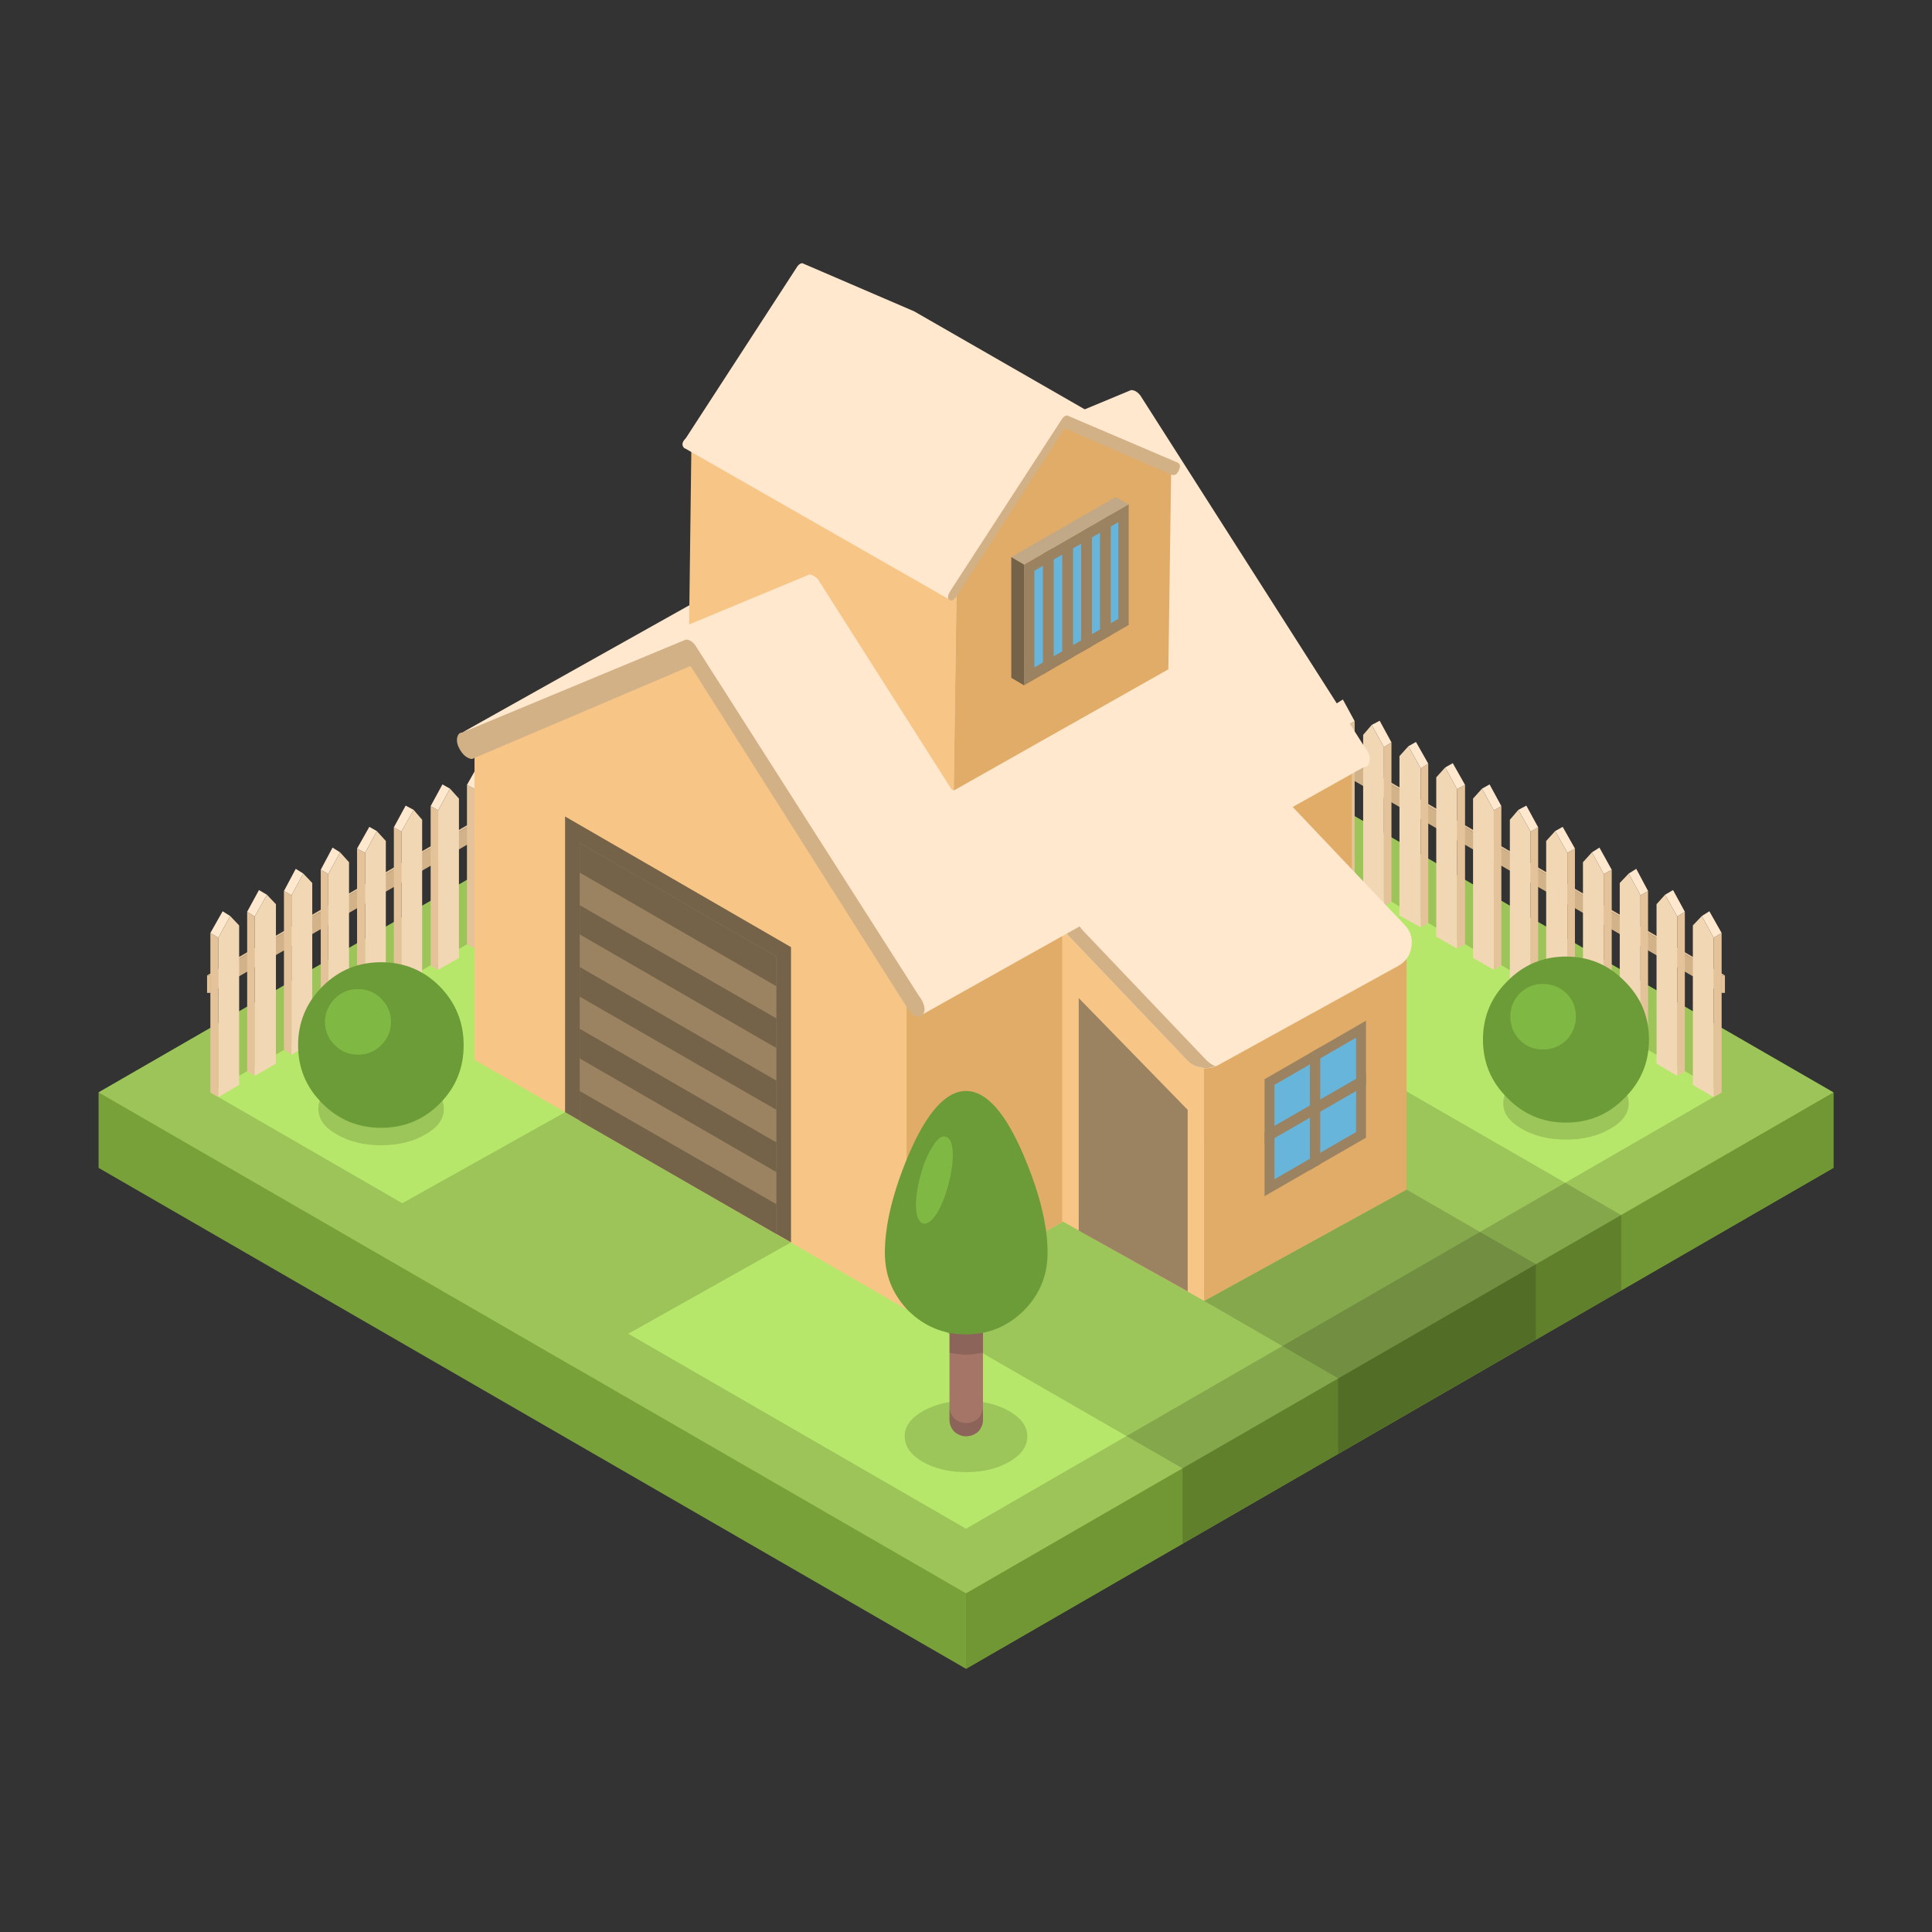 
<svg xmlns="http://www.w3.org/2000/svg" version="1.1" xmlns:xlink="http://www.w3.org/1999/xlink" preserveAspectRatio="none" x="0px" y="0px" width="1024px" height="1024px" viewBox="0 0 1024 1024">
<rect x="0" y="0" width="1024" height="1024" fill="#333333" stroke="none"/>
<defs>
<g id="Layer0_0_MEMBER_0_MEMBER_0_FILL">
<path fill="#79A139" stroke="none" d="
M 473.85 330.35
L 473.85 322.35 381.9 269.3 289.95 322.35 289.95 330.35 381.9 383.45 473.85 330.35 Z"/>
</g>

<g id="Layer0_0_MEMBER_0_MEMBER_1_FILL">
<path fill="#719634" stroke="none" d="
M 381.9 375.45
L 381.9 383.45 473.85 330.35 473.85 322.35 381.9 375.45 Z"/>
</g>

<g id="Layer0_0_MEMBER_0_MEMBER_2_FILL">
<path fill="#9CC459" stroke="none" d="
M 381.9 375.45
L 473.85 322.35 381.9 269.3 289.95 322.35 381.9 375.45 Z"/>
</g>

<g id="Layer0_0_MEMBER_0_MEMBER_3_FILL">
<path fill="#B7E76A" stroke="none" d="
M 381.9 368.6
L 462 322.35 381.9 276.1 301.8 322.35 381.9 368.6 Z"/>
</g>

<g id="Layer0_0_MEMBER_1_FILL">
<path fill="#000000" fill-opacity="0.149" stroke="none" d="
M 75.75 16.45
L 47.2 0 0 26.45 29.25 43.3 75.75 16.45 Z"/>
</g>

<g id="Layer0_0_MEMBER_2_FILL">
<path fill="#000000" fill-opacity="0.149" stroke="none" d="
M 21.45 0
L 0 11.8 14.2 20 35.15 7.9 21.45 0 Z"/>
</g>

<g id="Layer0_0_MEMBER_3_FILL">
<path fill="#000000" fill-opacity="0.149" stroke="none" d="
M 46.5 8
L 46.5 0 0 26.85 0 34.85 46.5 8 Z"/>
</g>

<g id="Layer0_0_MEMBER_4_FILL">
<path fill="#000000" fill-opacity="0.149" stroke="none" d="
M 0 20.1
L 20.95 8 20.95 0 0 12.1 0 20.1 Z"/>
</g>

<g id="Layer0_0_MEMBER_5_FILL">
<path fill="#9CC459" stroke="none" d="
M 363.35 338.25
L 339.4 324.45 316.15 337.45 340.1 351.3 363.35 338.25 Z"/>
</g>

<g id="Layer0_0_MEMBER_6_MEMBER_0_MEMBER_0_FILL">
<path fill="#D2B289" stroke="none" d="
M 415.05 282.85
L 415.05 284.7 462 311.8 462 309.95 415.05 282.85 Z"/>
</g>

<g id="Layer0_0_MEMBER_6_MEMBER_0_MEMBER_1_FILL">
<path fill="#E4C39A" stroke="none" d="
M 415.45 282.85
L 415.05 282.85 462 309.95 462.35 309.95 415.45 282.85 Z"/>
</g>

<g id="Layer0_0_MEMBER_6_MEMBER_0_MEMBER_2_FILL">
<path fill="#E4C39A" stroke="none" d="
M 462 309.95
L 462 311.8 462.35 311.8 462.35 309.95 462 309.95 Z"/>
</g>

<g id="Layer0_0_MEMBER_6_MEMBER_1_MEMBER_0_FILL">
<path fill="#E4C39A" stroke="none" d="
M 419.25 280.75
L 418.4 281.25 418.4 298.15 419.25 297.65 419.25 280.75 Z"/>
</g>

<g id="Layer0_0_MEMBER_6_MEMBER_1_MEMBER_1_FILL">
<path fill="#FFE8CD" stroke="none" d="
M 419.25 280.75
L 417.95 278.45 417.15 278.95 418.4 281.25 419.25 280.75 Z"/>
</g>

<g id="Layer0_0_MEMBER_6_MEMBER_1_MEMBER_2_FILL">
<path fill="#F2D7B4" stroke="none" d="
M 418.4 281.25
L 417.15 278.95 416.2 279.95 416.2 296.85 418.4 298.15 418.4 281.25 Z"/>
</g>

<g id="Layer0_0_MEMBER_6_MEMBER_2_MEMBER_0_FILL">
<path fill="#E4C39A" stroke="none" d="
M 423.1 283
L 422.3 283.5 422.3 300.4 423.1 299.9 423.1 283 Z"/>
</g>

<g id="Layer0_0_MEMBER_6_MEMBER_2_MEMBER_1_FILL">
<path fill="#FFE8CD" stroke="none" d="
M 423.1 283
L 421.85 280.7 421.05 281.2 422.3 283.5 423.1 283 Z"/>
</g>

<g id="Layer0_0_MEMBER_6_MEMBER_2_MEMBER_2_FILL">
<path fill="#F2D7B4" stroke="none" d="
M 422.3 283.5
L 421.05 281.2 420.1 282.2 420.1 299.1 422.3 300.4 422.3 283.5 Z"/>
</g>

<g id="Layer0_0_MEMBER_6_MEMBER_3_MEMBER_0_FILL">
<path fill="#E4C39A" stroke="none" d="
M 427 285.25
L 426.2 285.75 426.2 302.65 427 302.15 427 285.25 Z"/>
</g>

<g id="Layer0_0_MEMBER_6_MEMBER_3_MEMBER_1_FILL">
<path fill="#FFE8CD" stroke="none" d="
M 427 285.25
L 425.75 282.95 424.9 283.4 426.2 285.75 427 285.25 Z"/>
</g>

<g id="Layer0_0_MEMBER_6_MEMBER_3_MEMBER_2_FILL">
<path fill="#F2D7B4" stroke="none" d="
M 426.2 285.75
L 424.9 283.4 424 284.45 424 301.35 426.2 302.65 426.2 285.75 Z"/>
</g>

<g id="Layer0_0_MEMBER_6_MEMBER_4_MEMBER_0_FILL">
<path fill="#E4C39A" stroke="none" d="
M 430.9 287.5
L 430.1 288 430.1 304.85 430.9 304.4 430.9 287.5 Z"/>
</g>

<g id="Layer0_0_MEMBER_6_MEMBER_4_MEMBER_1_FILL">
<path fill="#FFE8CD" stroke="none" d="
M 430.9 287.5
L 429.6 285.2 428.8 285.65 430.1 288 430.9 287.5 Z"/>
</g>

<g id="Layer0_0_MEMBER_6_MEMBER_4_MEMBER_2_FILL">
<path fill="#F2D7B4" stroke="none" d="
M 430.1 288
L 428.8 285.65 427.85 286.7 427.85 303.6 430.1 304.85 430.1 288 Z"/>
</g>

<g id="Layer0_0_MEMBER_6_MEMBER_5_MEMBER_0_FILL">
<path fill="#E4C39A" stroke="none" d="
M 434.8 289.75
L 433.95 290.2 433.95 307.1 434.8 306.65 434.8 289.75 Z"/>
</g>

<g id="Layer0_0_MEMBER_6_MEMBER_5_MEMBER_1_FILL">
<path fill="#FFE8CD" stroke="none" d="
M 434.8 289.75
L 433.5 287.45 432.7 287.9 433.95 290.2 434.8 289.75 Z"/>
</g>

<g id="Layer0_0_MEMBER_6_MEMBER_5_MEMBER_2_FILL">
<path fill="#F2D7B4" stroke="none" d="
M 433.95 290.2
L 432.7 287.9 431.75 288.95 431.75 305.85 433.95 307.1 433.95 290.2 Z"/>
</g>

<g id="Layer0_0_MEMBER_6_MEMBER_6_MEMBER_0_FILL">
<path fill="#E4C39A" stroke="none" d="
M 438.65 292
L 437.85 292.45 437.85 309.35 438.65 308.9 438.65 292 Z"/>
</g>

<g id="Layer0_0_MEMBER_6_MEMBER_6_MEMBER_1_FILL">
<path fill="#FFE8CD" stroke="none" d="
M 438.65 292
L 437.4 289.7 436.6 290.15 437.85 292.45 438.65 292 Z"/>
</g>

<g id="Layer0_0_MEMBER_6_MEMBER_6_MEMBER_2_FILL">
<path fill="#F2D7B4" stroke="none" d="
M 437.85 292.45
L 436.6 290.15 435.65 291.2 435.65 308.1 437.85 309.35 437.85 292.45 Z"/>
</g>

<g id="Layer0_0_MEMBER_6_MEMBER_7_MEMBER_0_FILL">
<path fill="#E4C39A" stroke="none" d="
M 442.55 294.25
L 441.75 294.7 441.75 311.6 442.55 311.15 442.55 294.25 Z"/>
</g>

<g id="Layer0_0_MEMBER_6_MEMBER_7_MEMBER_1_FILL">
<path fill="#FFE8CD" stroke="none" d="
M 442.55 294.25
L 441.3 291.95 440.45 292.4 441.75 294.7 442.55 294.25 Z"/>
</g>

<g id="Layer0_0_MEMBER_6_MEMBER_7_MEMBER_2_FILL">
<path fill="#F2D7B4" stroke="none" d="
M 441.75 294.7
L 440.45 292.4 439.55 293.45 439.55 310.35 441.75 311.6 441.75 294.7 Z"/>
</g>

<g id="Layer0_0_MEMBER_6_MEMBER_8_MEMBER_0_FILL">
<path fill="#E4C39A" stroke="none" d="
M 446.45 296.5
L 445.65 296.95 445.65 313.85 446.45 313.4 446.45 296.5 Z"/>
</g>

<g id="Layer0_0_MEMBER_6_MEMBER_8_MEMBER_1_FILL">
<path fill="#FFE8CD" stroke="none" d="
M 445.15 294.2
L 444.35 294.65 445.65 296.95 446.45 296.5 445.15 294.2 Z"/>
</g>

<g id="Layer0_0_MEMBER_6_MEMBER_8_MEMBER_2_FILL">
<path fill="#F2D7B4" stroke="none" d="
M 444.35 294.65
L 443.4 295.7 443.4 312.55 445.65 313.85 445.65 296.95 444.35 294.65 Z"/>
</g>

<g id="Layer0_0_MEMBER_6_MEMBER_9_MEMBER_0_FILL">
<path fill="#E4C39A" stroke="none" d="
M 449.5 299.2
L 449.5 316.1 450.35 315.65 450.35 298.75 449.5 299.2 Z"/>
</g>

<g id="Layer0_0_MEMBER_6_MEMBER_9_MEMBER_1_FILL">
<path fill="#FFE8CD" stroke="none" d="
M 449.05 296.4
L 448.25 296.9 449.5 299.2 450.35 298.75 449.05 296.4 Z"/>
</g>

<g id="Layer0_0_MEMBER_6_MEMBER_9_MEMBER_2_FILL">
<path fill="#F2D7B4" stroke="none" d="
M 449.5 316.1
L 449.5 299.2 448.25 296.9 447.3 297.95 447.3 314.8 449.5 316.1 Z"/>
</g>

<g id="Layer0_0_MEMBER_6_MEMBER_10_MEMBER_0_FILL">
<path fill="#E4C39A" stroke="none" d="
M 453.4 301.45
L 453.4 318.35 454.2 317.85 454.2 301 453.4 301.45 Z"/>
</g>

<g id="Layer0_0_MEMBER_6_MEMBER_10_MEMBER_1_FILL">
<path fill="#FFE8CD" stroke="none" d="
M 454.2 301
L 452.95 298.65 452.15 299.15 453.4 301.45 454.2 301 Z"/>
</g>

<g id="Layer0_0_MEMBER_6_MEMBER_10_MEMBER_2_FILL">
<path fill="#F2D7B4" stroke="none" d="
M 453.4 301.45
L 452.15 299.15 451.2 300.15 451.2 317.05 453.4 318.35 453.4 301.45 Z"/>
</g>

<g id="Layer0_0_MEMBER_6_MEMBER_11_MEMBER_0_FILL">
<path fill="#E4C39A" stroke="none" d="
M 457.3 303.7
L 457.3 320.6 458.1 320.1 458.1 303.2 457.3 303.7 Z"/>
</g>

<g id="Layer0_0_MEMBER_6_MEMBER_11_MEMBER_1_FILL">
<path fill="#FFE8CD" stroke="none" d="
M 458.1 303.2
L 456.85 300.9 456 301.4 457.3 303.7 458.1 303.2 Z"/>
</g>

<g id="Layer0_0_MEMBER_6_MEMBER_11_MEMBER_2_FILL">
<path fill="#F2D7B4" stroke="none" d="
M 457.3 303.7
L 456 301.4 455.1 302.4 455.1 319.3 457.3 320.6 457.3 303.7 Z"/>
</g>

<g id="Layer0_0_MEMBER_6_MEMBER_12_MEMBER_0_FILL">
<path fill="#E4C39A" stroke="none" d="
M 461.15 305.95
L 461.15 322.85 462 322.35 462 305.45 461.15 305.95 Z"/>
</g>

<g id="Layer0_0_MEMBER_6_MEMBER_12_MEMBER_1_FILL">
<path fill="#FFE8CD" stroke="none" d="
M 462 305.45
L 460.7 303.15 459.9 303.65 461.15 305.95 462 305.45 Z"/>
</g>

<g id="Layer0_0_MEMBER_6_MEMBER_12_MEMBER_2_FILL">
<path fill="#F2D7B4" stroke="none" d="
M 461.15 305.95
L 459.9 303.65 458.95 304.65 458.95 321.55 461.15 322.85 461.15 305.95 Z"/>
</g>

<g id="Layer0_0_MEMBER_7_MEMBER_0_MEMBER_0_FILL">
<path fill="#D2B289" stroke="none" d="
M 348.75 284.7
L 348.75 282.85 301.8 309.95 301.8 311.8 348.75 284.7 Z"/>
</g>

<g id="Layer0_0_MEMBER_7_MEMBER_0_MEMBER_1_FILL">
<path fill="#E4C39A" stroke="none" d="
M 348.75 282.85
L 348.35 282.85 301.45 309.95 301.8 309.95 348.75 282.85 Z"/>
</g>

<g id="Layer0_0_MEMBER_7_MEMBER_0_MEMBER_2_FILL">
<path fill="#E4C39A" stroke="none" d="
M 301.8 311.8
L 301.8 309.95 301.45 309.95 301.45 311.8 301.8 311.8 Z"/>
</g>

<g id="Layer0_0_MEMBER_7_MEMBER_1_MEMBER_0_FILL">
<path fill="#E4C39A" stroke="none" d="
M 345.4 281.25
L 344.55 280.75 344.55 297.65 345.4 298.15 345.4 281.25 Z"/>
</g>

<g id="Layer0_0_MEMBER_7_MEMBER_1_MEMBER_1_FILL">
<path fill="#FFE8CD" stroke="none" d="
M 345.85 278.45
L 344.55 280.75 345.4 281.25 346.65 278.95 345.85 278.45 Z"/>
</g>

<g id="Layer0_0_MEMBER_7_MEMBER_1_MEMBER_2_FILL">
<path fill="#F2D7B4" stroke="none" d="
M 346.65 278.95
L 345.4 281.25 345.4 298.15 347.6 296.85 347.6 279.95 346.65 278.95 Z"/>
</g>

<g id="Layer0_0_MEMBER_7_MEMBER_2_MEMBER_0_FILL">
<path fill="#E4C39A" stroke="none" d="
M 341.5 283.5
L 340.7 283 340.7 299.9 341.5 300.4 341.5 283.5 Z"/>
</g>

<g id="Layer0_0_MEMBER_7_MEMBER_2_MEMBER_1_FILL">
<path fill="#FFE8CD" stroke="none" d="
M 341.95 280.7
L 340.7 283 341.5 283.5 342.75 281.2 341.95 280.7 Z"/>
</g>

<g id="Layer0_0_MEMBER_7_MEMBER_2_MEMBER_2_FILL">
<path fill="#F2D7B4" stroke="none" d="
M 342.75 281.2
L 341.5 283.5 341.5 300.4 343.7 299.1 343.7 282.2 342.75 281.2 Z"/>
</g>

<g id="Layer0_0_MEMBER_7_MEMBER_3_MEMBER_0_FILL">
<path fill="#E4C39A" stroke="none" d="
M 337.6 285.75
L 336.8 285.25 336.8 302.15 337.6 302.65 337.6 285.75 Z"/>
</g>

<g id="Layer0_0_MEMBER_7_MEMBER_3_MEMBER_1_FILL">
<path fill="#FFE8CD" stroke="none" d="
M 338.05 282.95
L 336.8 285.25 337.6 285.75 338.9 283.4 338.05 282.95 Z"/>
</g>

<g id="Layer0_0_MEMBER_7_MEMBER_3_MEMBER_2_FILL">
<path fill="#F2D7B4" stroke="none" d="
M 338.9 283.4
L 337.6 285.75 337.6 302.65 339.8 301.35 339.8 284.45 338.9 283.4 Z"/>
</g>

<g id="Layer0_0_MEMBER_7_MEMBER_4_MEMBER_0_FILL">
<path fill="#E4C39A" stroke="none" d="
M 333.7 288
L 332.9 287.5 332.9 304.4 333.7 304.85 333.7 288 Z"/>
</g>

<g id="Layer0_0_MEMBER_7_MEMBER_4_MEMBER_1_FILL">
<path fill="#FFE8CD" stroke="none" d="
M 334.2 285.2
L 332.9 287.5 333.7 288 335 285.65 334.2 285.2 Z"/>
</g>

<g id="Layer0_0_MEMBER_7_MEMBER_4_MEMBER_2_FILL">
<path fill="#F2D7B4" stroke="none" d="
M 335 285.65
L 333.7 288 333.7 304.85 335.95 303.6 335.95 286.7 335 285.65 Z"/>
</g>

<g id="Layer0_0_MEMBER_7_MEMBER_5_MEMBER_0_FILL">
<path fill="#E4C39A" stroke="none" d="
M 329.85 290.2
L 329 289.75 329 306.65 329.85 307.1 329.85 290.2 Z"/>
</g>

<g id="Layer0_0_MEMBER_7_MEMBER_5_MEMBER_1_FILL">
<path fill="#FFE8CD" stroke="none" d="
M 330.3 287.45
L 329 289.75 329.85 290.2 331.1 287.9 330.3 287.45 Z"/>
</g>

<g id="Layer0_0_MEMBER_7_MEMBER_5_MEMBER_2_FILL">
<path fill="#F2D7B4" stroke="none" d="
M 331.1 287.9
L 329.85 290.2 329.85 307.1 332.05 305.85 332.05 288.95 331.1 287.9 Z"/>
</g>

<g id="Layer0_0_MEMBER_7_MEMBER_6_MEMBER_0_FILL">
<path fill="#E4C39A" stroke="none" d="
M 325.95 292.45
L 325.15 292 325.15 308.9 325.95 309.35 325.95 292.45 Z"/>
</g>

<g id="Layer0_0_MEMBER_7_MEMBER_6_MEMBER_1_FILL">
<path fill="#FFE8CD" stroke="none" d="
M 326.4 289.7
L 325.15 292 325.95 292.45 327.2 290.15 326.4 289.7 Z"/>
</g>

<g id="Layer0_0_MEMBER_7_MEMBER_6_MEMBER_2_FILL">
<path fill="#F2D7B4" stroke="none" d="
M 327.2 290.15
L 325.95 292.45 325.95 309.35 328.15 308.1 328.15 291.2 327.2 290.15 Z"/>
</g>

<g id="Layer0_0_MEMBER_7_MEMBER_7_MEMBER_0_FILL">
<path fill="#E4C39A" stroke="none" d="
M 322.05 294.7
L 321.25 294.25 321.25 311.15 322.05 311.6 322.05 294.7 Z"/>
</g>

<g id="Layer0_0_MEMBER_7_MEMBER_7_MEMBER_1_FILL">
<path fill="#FFE8CD" stroke="none" d="
M 322.5 291.95
L 321.25 294.25 322.05 294.7 323.35 292.4 322.5 291.95 Z"/>
</g>

<g id="Layer0_0_MEMBER_7_MEMBER_7_MEMBER_2_FILL">
<path fill="#F2D7B4" stroke="none" d="
M 324.25 310.35
L 324.25 293.45 323.35 292.4 322.05 294.7 322.05 311.6 324.25 310.35 Z"/>
</g>

<g id="Layer0_0_MEMBER_7_MEMBER_8_MEMBER_0_FILL">
<path fill="#E4C39A" stroke="none" d="
M 318.2 296.95
L 317.35 296.5 317.35 313.4 318.2 313.85 318.2 296.95 Z"/>
</g>

<g id="Layer0_0_MEMBER_7_MEMBER_8_MEMBER_1_FILL">
<path fill="#FFE8CD" stroke="none" d="
M 318.65 294.2
L 317.35 296.5 318.2 296.95 319.45 294.65 318.65 294.2 Z"/>
</g>

<g id="Layer0_0_MEMBER_7_MEMBER_8_MEMBER_2_FILL">
<path fill="#F2D7B4" stroke="none" d="
M 319.45 294.65
L 318.2 296.95 318.2 313.85 320.4 312.55 320.4 295.7 319.45 294.65 Z"/>
</g>

<g id="Layer0_0_MEMBER_7_MEMBER_9_MEMBER_0_FILL">
<path fill="#E4C39A" stroke="none" d="
M 314.3 316.1
L 314.3 299.2 313.5 298.75 313.5 315.65 314.3 316.1 Z"/>
</g>

<g id="Layer0_0_MEMBER_7_MEMBER_9_MEMBER_1_FILL">
<path fill="#FFE8CD" stroke="none" d="
M 315.55 296.9
L 314.75 296.4 313.5 298.75 314.3 299.2 315.55 296.9 Z"/>
</g>

<g id="Layer0_0_MEMBER_7_MEMBER_9_MEMBER_2_FILL">
<path fill="#F2D7B4" stroke="none" d="
M 314.3 299.2
L 314.3 316.1 316.5 314.8 316.5 297.95 315.55 296.9 314.3 299.2 Z"/>
</g>

<g id="Layer0_0_MEMBER_7_MEMBER_10_MEMBER_0_FILL">
<path fill="#E4C39A" stroke="none" d="
M 310.4 318.35
L 310.4 301.45 309.6 301 309.6 317.85 310.4 318.35 Z"/>
</g>

<g id="Layer0_0_MEMBER_7_MEMBER_10_MEMBER_1_FILL">
<path fill="#FFE8CD" stroke="none" d="
M 310.85 298.65
L 309.6 301 310.4 301.45 311.65 299.15 310.85 298.65 Z"/>
</g>

<g id="Layer0_0_MEMBER_7_MEMBER_10_MEMBER_2_FILL">
<path fill="#F2D7B4" stroke="none" d="
M 311.65 299.15
L 310.4 301.45 310.4 318.35 312.6 317.05 312.6 300.15 311.65 299.15 Z"/>
</g>

<g id="Layer0_0_MEMBER_7_MEMBER_11_MEMBER_0_FILL">
<path fill="#E4C39A" stroke="none" d="
M 306.5 320.6
L 306.5 303.7 305.7 303.2 305.7 320.1 306.5 320.6 Z"/>
</g>

<g id="Layer0_0_MEMBER_7_MEMBER_11_MEMBER_1_FILL">
<path fill="#FFE8CD" stroke="none" d="
M 306.95 300.9
L 305.7 303.2 306.5 303.7 307.8 301.4 306.95 300.9 Z"/>
</g>

<g id="Layer0_0_MEMBER_7_MEMBER_11_MEMBER_2_FILL">
<path fill="#F2D7B4" stroke="none" d="
M 307.8 301.4
L 306.5 303.7 306.5 320.6 308.75 319.3 308.75 302.4 307.8 301.4 Z"/>
</g>

<g id="Layer0_0_MEMBER_7_MEMBER_12_MEMBER_0_FILL">
<path fill="#E4C39A" stroke="none" d="
M 302.65 322.85
L 302.65 305.95 301.8 305.45 301.8 322.35 302.65 322.85 Z"/>
</g>

<g id="Layer0_0_MEMBER_7_MEMBER_12_MEMBER_1_FILL">
<path fill="#FFE8CD" stroke="none" d="
M 303.1 303.15
L 301.8 305.45 302.65 305.95 303.9 303.65 303.1 303.15 Z"/>
</g>

<g id="Layer0_0_MEMBER_7_MEMBER_12_MEMBER_2_FILL">
<path fill="#F2D7B4" stroke="none" d="
M 303.9 303.65
L 302.65 305.95 302.65 322.85 304.85 321.55 304.85 304.65 303.9 303.65 Z"/>
</g>

<g id="Layer0_0_MEMBER_8_MEMBER_0_MEMBER_0_FILL">
<path fill="#F7C687" stroke="none" d="
M 352.7 276
L 329.8 285.8 329.8 318.9 375.6 345.35 375.6 312.25 352.7 276 Z"/>
</g>

<g id="Layer0_0_MEMBER_8_MEMBER_0_MEMBER_1_FILL">
<path fill="#756349" stroke="none" d="
M 363.35 338.25
L 363.35 306.95 339.4 293.1 339.4 324.45 363.35 338.25 Z"/>
</g>

<g id="Layer0_0_MEMBER_8_MEMBER_0_MEMBER_2_FILL">
<path fill="#9B8362" stroke="none" d="
M 361.8 337.35
L 361.8 307.95 340.95 295.9 340.95 325.35 361.8 337.35 Z"/>
</g>

<g id="Layer0_0_MEMBER_8_MEMBER_0_MEMBER_3_FILL">
<path fill="#756349" stroke="none" d="
M 361.8 311.1
L 361.8 307.95 340.95 295.9 340.95 299.05 361.8 311.1 Z"/>
</g>

<g id="Layer0_0_MEMBER_8_MEMBER_0_MEMBER_4_FILL">
<path fill="#756349" stroke="none" d="
M 361.8 314.5
L 340.95 302.5 340.95 305.6 361.8 317.65 361.8 314.5 Z"/>
</g>

<g id="Layer0_0_MEMBER_8_MEMBER_0_MEMBER_5_FILL">
<path fill="#756349" stroke="none" d="
M 361.8 321.1
L 340.95 309.05 340.95 312.2 361.8 324.2 361.8 321.1 Z"/>
</g>

<g id="Layer0_0_MEMBER_8_MEMBER_0_MEMBER_6_FILL">
<path fill="#756349" stroke="none" d="
M 361.8 327.65
L 340.95 315.6 340.95 318.75 361.8 330.8 361.8 327.65 Z"/>
</g>

<g id="Layer0_0_MEMBER_8_MEMBER_0_MEMBER_7_FILL">
<path fill="#756349" stroke="none" d="
M 340.95 322.2
L 340.95 325.35 361.8 337.35 361.8 334.2 340.95 322.2 Z"/>
</g>

<g id="Layer0_0_MEMBER_8_MEMBER_0_MEMBER_8_FILL">
<path fill="#E1AC67" stroke="none" d="
M 375.6 312.2
L 375.6 345.35 422.8 318.9 422.8 285.75 375.6 312.2 Z"/>
</g>

<g id="Layer0_0_MEMBER_8_MEMBER_0_MEMBER_9_FILL">
<path fill="#F7C687" stroke="none" d="
M 392.1 302.9
L 392.1 336 407.15 344.45 407.15 318.75 392.1 302.9 Z"/>
</g>

<g id="Layer0_0_MEMBER_8_MEMBER_0_MEMBER_10_FILL">
<path fill="#9B8362" stroke="none" d="
M 393.85 312.35
L 393.85 337 405.4 343.45 405.4 324.2 393.85 312.35 Z"/>
</g>

<g id="Layer0_0_MEMBER_8_MEMBER_0_MEMBER_11_FILL">
<path fill="#E1AC67" stroke="none" d="
M 407.15 318.75
L 407.15 344.45 428.6 332.65 428.6 306.95 407.15 318.75 Z"/>
</g>

<g id="Layer0_0_MEMBER_8_MEMBER_0_MEMBER_12_MEMBER_0_FILL">
<path fill="#9B8362" stroke="none" d="
M 424.3 327.15
L 424.3 314.75 413.55 320.95 413.55 333.35 424.3 327.15 Z"/>
</g>

<g id="Layer0_0_MEMBER_8_MEMBER_0_MEMBER_12_MEMBER_1_FILL">
<path fill="#68B5DC" stroke="none" d="
M 423.25 326.55
L 423.25 316.55 414.6 321.55 414.6 331.55 423.25 326.55 Z"/>
</g>

<g id="Layer0_0_MEMBER_8_MEMBER_0_MEMBER_12_MEMBER_2_FILL">
<path fill="#9B8362" stroke="none" d="
M 419.45 329.95
L 419.45 317.55 418.35 318.2 418.35 330.6 419.45 329.95 Z"/>
</g>

<g id="Layer0_0_MEMBER_8_MEMBER_0_MEMBER_12_MEMBER_3_FILL">
<path fill="#9B8362" stroke="none" d="
M 413.55 327.8
L 424.3 321.6 424.3 320.3 413.55 326.5 413.55 327.8 Z"/>
</g>

<g id="Layer0_0_MEMBER_8_MEMBER_0_MEMBER_13_FILL">
<path fill="#FFE8CD" stroke="none" d="
M 413.8 290.1
Q 412.9 289.95 412.05 290.4
L 393 300.9
Q 391.8 301.6 391.6 302.95 391.35 304.3 392.3 305.25
L 405.3 318.9
Q 405.95 319.6 406.9 319.75 407.8 319.9 408.65 319.45
L 427.7 308.95
Q 428.9 308.3 429.1 306.95 429.35 305.6 428.4 304.6
L 415.4 290.9
Q 414.75 290.25 413.8 290.1 Z"/>
</g>

<g id="Layer0_0_MEMBER_8_MEMBER_0_MEMBER_14_FILL">
<path fill="#D2B187" stroke="none" d="
M 414.45 290.25
Q 413.2 289.8 412.05 290.4
L 393 300.9
Q 391.8 301.6 391.6 302.95 391.35 304.3 392.3 305.25
L 405.3 318.9
Q 405.9 319.55 406.75 319.7 407.55 319.9 408.35 319.55 407.9 319.45 407.35 318.9
L 394.35 305.25
Q 393.4 304.3 393.65 302.95 393.85 301.6 395.05 300.9
L 414.1 290.4 414.45 290.25 Z"/>
</g>

<g id="Layer0_0_MEMBER_8_MEMBER_0_MEMBER_15_FILL">
<path fill="#FFE8CD" stroke="none" d="
M 424.55 287.6
Q 425 286.8 424.1 285.65
L 400.4 248.5
Q 399.95 247.9 399.4 247.9
L 375.7 257.75
Q 375.4 257.75 375.25 258
L 328.5 284.2 352.7 276 377.35 314.05 424.1 287.85
Q 424.45 287.85 424.55 287.6 Z"/>
</g>

<g id="Layer0_0_MEMBER_8_MEMBER_0_MEMBER_16_MEMBER_0_FILL">
<path fill="#F7C687" stroke="none" d="
M 352.8 253.05
L 352.55 272.75 365.3 267.45
Q 365.7 267.45 366.2 267.95
L 380.35 290.2 380.6 290.35 380.9 269.15 352.8 253.05 Z"/>
</g>

<g id="Layer0_0_MEMBER_8_MEMBER_0_MEMBER_16_MEMBER_1_FILL">
<path fill="#E1AC67" stroke="none" d="
M 380.6 290.35
L 403.35 277.5 403.65 256.3 392.35 251.4 380.9 269.15 380.6 290.35 Z"/>
</g>

<g id="Layer0_0_MEMBER_8_MEMBER_0_MEMBER_16_MEMBER_2_MEMBER_0_FILL">
<path fill="#9B8362" stroke="none" d="
M 399.15 272.8
L 399.15 260 388.05 266.4 388.05 279.2 399.15 272.8 Z"/>
</g>

<g id="Layer0_0_MEMBER_8_MEMBER_0_MEMBER_16_MEMBER_2_MEMBER_1_FILL">
<path fill="#C1A987" stroke="none" d="
M 399.15 260
L 397.75 259.25 386.7 265.6 388.05 266.4 399.15 260 Z"/>
</g>

<g id="Layer0_0_MEMBER_8_MEMBER_0_MEMBER_16_MEMBER_2_MEMBER_2_FILL">
<path fill="#756349" stroke="none" d="
M 386.7 265.6
L 386.7 278.4 388.05 279.2 388.05 266.4 386.7 265.6 Z"/>
</g>

<g id="Layer0_0_MEMBER_8_MEMBER_0_MEMBER_16_MEMBER_2_MEMBER_3_FILL">
<path fill="#68B5DC" stroke="none" d="
M 398.05 272.15
L 398.05 261.9 389.15 267.05 389.15 277.3 398.05 272.15 Z"/>
</g>

<g id="Layer0_0_MEMBER_8_MEMBER_0_MEMBER_16_MEMBER_2_MEMBER_4_FILL">
<path fill="#9B8362" stroke="none" d="
M 397.25 273.9
L 397.25 261.1 396.1 261.8 396.1 274.55 397.25 273.9 Z"/>
</g>

<g id="Layer0_0_MEMBER_8_MEMBER_0_MEMBER_16_MEMBER_2_MEMBER_5_FILL">
<path fill="#9B8362" stroke="none" d="
M 395.25 275.05
L 395.25 262.25 394.1 262.95 394.1 275.7 395.25 275.05 Z"/>
</g>

<g id="Layer0_0_MEMBER_8_MEMBER_0_MEMBER_16_MEMBER_2_MEMBER_6_FILL">
<path fill="#9B8362" stroke="none" d="
M 393.25 276.2
L 393.25 263.45 392.1 264.1 392.1 276.85 393.25 276.2 Z"/>
</g>

<g id="Layer0_0_MEMBER_8_MEMBER_0_MEMBER_16_MEMBER_2_MEMBER_7_FILL">
<path fill="#9B8362" stroke="none" d="
M 391.2 277.35
L 391.2 264.6 390.05 265.25 390.05 278.05 391.2 277.35 Z"/>
</g>

<g id="Layer0_0_MEMBER_8_MEMBER_0_MEMBER_16_MEMBER_3_FILL">
<path fill="#FFE8CD" stroke="none" d="
M 376.4 239.55
L 364.55 234.45
Q 364.3 234.45 364.05 234.75
L 352.2 253
Q 351.65 253.55 351.95 253.95 352.05 254.1 352.15 254.1
L 380.05 270.05 392.35 251.4 404.25 255.55 376.4 239.55 Z"/>
</g>

<g id="Layer0_0_MEMBER_8_MEMBER_0_MEMBER_16_MEMBER_4_MEMBER_0_FILL">
<path fill="#D2B187" stroke="none" d="
M 392.65 250.6
Q 392.45 250.55 392.15 250.85
L 380.3 269.1
Q 379.85 269.8 380.05 270.05 380.25 270.3 380.55 270.15
L 380.8 269.9 392.35 251.95 403.75 256.9
Q 404.25 257 404.5 256.3 404.75 255.75 404.25 255.55
L 392.65 250.6 Z"/>
</g>

<g id="Layer0_0_MEMBER_8_MEMBER_0_MEMBER_17_MEMBER_0_FILL">
<path fill="#D2B187" stroke="none" d="
M 329.55 287
L 352.7 277.15 375.9 313.75
Q 376.15 314.05 376.4 314.2 377.05 314.5 377.35 314.05 377.6 313.7 377.45 313.15 377.3 312.6 376.9 312.1
L 353.2 274.95
Q 352.75 274.35 352.2 274.35
L 328.5 284.2
Q 328.15 284.2 328 284.6 327.85 285.05 328.05 285.6 328.3 286.2 328.7 286.6 329.15 287 329.55 287 Z"/>
</g>

<g id="Layer0_0_MEMBER_9_MEMBER_0_FILL">
<path fill="#000000" fill-opacity="0.149" stroke="none" d="
M 6.5 7.55
Q 9.2 7.55 11.1 6.45 13 5.35 13 3.75 13 2.2 11.1 1.1 9.2 0 6.5 0 3.8 0 1.9 1.1 0 2.2 0 3.75 0 5.35 1.9 6.45 3.8 7.55 6.5 7.55 Z"/>
</g>

<g id="Layer0_0_MEMBER_9_MEMBER_1_FILL">
<path fill="#A57668" stroke="none" d="
M 383.7 344.9
Q 383.7 344.2 383.2 343.65 382.65 343.15 381.9 343.15 381.2 343.15 380.65 343.65 380.15 344.2 380.15 344.9
L 380.15 357.05
Q 380.15 357.75 380.65 358.3 381.2 358.8 381.9 358.8 382.65 358.8 383.2 358.3 383.7 357.75 383.7 357.05
L 383.7 344.9 Z"/>
</g>

<g id="Layer0_0_MEMBER_9_MEMBER_2_FILL">
<path fill="#000000" fill-opacity="0.149" stroke="none" d="
M 3.05 2.65
Q 3.55 2.1 3.55 1.4
L 3.55 0.05
Q 3.534 0.717 3.05 1.25 2.5 1.75 1.75 1.75 1.05 1.75 0.5 1.25 0.016 0.717 0 0.05
L 0 1.4
Q 0 2.1 0.5 2.65 1.05 3.15 1.75 3.15 2.5 3.15 3.05 2.65 Z"/>
</g>

<g id="Layer0_0_MEMBER_9_MEMBER_3_FILL">
<path fill="#000000" fill-opacity="0.149" stroke="none" d="
M 1.75 0
Q 1.05 0 0.5 0.5 0 1.05 0 1.75
L 0 6.8
Q 1.1 7 1.75 7 2.35 7 3.55 6.8
L 3.55 1.75
Q 3.55 1.05 3.05 0.5 2.5 0 1.75 0 Z"/>
</g>

<g id="Layer0_0_MEMBER_9_MEMBER_4_FILL">
<path fill="#6C9C38" stroke="none" d="
M 390.55 339.35
Q 390.55 335 388 329 385.1 322.2 381.9 322.2 378.7 322.2 375.8 329 373.3 334.95 373.3 339.35 373.3 342.95 375.8 345.5 378.35 348 381.9 348 385.45 348 388 345.5 390.55 342.95 390.55 339.35 Z"/>
</g>

<g id="Layer0_0_MEMBER_9_MEMBER_5_FILL">
<path fill="#80B844" stroke="none" d="
M 380.05 332.05
Q 380.55 330.15 380.5 328.65 380.4 327.2 379.75 327.05 379.1 326.85 378.35 328.1 377.55 329.35 377.05 331.25 376.55 333.15 376.6 334.6 376.7 336.05 377.35 336.25 378 336.4 378.8 335.2 379.55 333.95 380.05 332.05 Z"/>
</g>

<g id="Layer0_0_MEMBER_10_MEMBER_0_FILL">
<path fill="#000000" fill-opacity="0.149" stroke="none" d="
M 6.65 7.7
Q 9.4 7.7 11.35 6.55 13.3 5.45 13.3 3.85 13.3 2.25 11.35 1.1 9.4 0 6.65 0 3.9 0 1.95 1.1 0 2.25 0 3.85 0 5.45 1.95 6.55 3.9 7.7 6.65 7.7 Z"/>
</g>

<g id="Layer0_0_MEMBER_10_MEMBER_1_FILL">
<path fill="#6C9C38" stroke="none" d="
M 328.65 317.35
Q 328.65 313.7 326.1 311.1 323.55 308.55 319.9 308.55 316.25 308.55 313.7 311.1 311.1 313.7 311.1 317.35 311.1 321 313.7 323.55 316.25 326.1 319.9 326.1 323.55 326.1 326.1 323.55 328.65 321 328.65 317.35 Z"/>
</g>

<g id="Layer0_0_MEMBER_10_MEMBER_2_FILL">
<path fill="#80B844" stroke="none" d="
M 320.95 314.9
Q 320.95 313.45 319.9 312.4 318.9 311.4 317.45 311.4 316 311.4 315 312.4 313.95 313.45 313.95 314.9 313.95 316.3 315 317.35 316 318.35 317.45 318.35 318.9 318.35 319.9 317.35 320.95 316.3 320.95 314.9 Z"/>
</g>

<g id="Layer0_0_MEMBER_11_MEMBER_0_FILL">
<path fill="#000000" fill-opacity="0.149" stroke="none" d="
M 6.65 7.7
Q 9.4 7.7 11.35 6.55 13.3 5.45 13.3 3.85 13.3 2.3 11.35 1.15 9.4 0.05 6.65 0.05 3.9 0.05 1.95 1.15 0 2.3 0 3.85 0 5.45 1.95 6.55 3.9 7.7 6.65 7.7 Z"/>
</g>

<g id="Layer0_0_MEMBER_11_MEMBER_1_FILL">
<path fill="#6C9C38" stroke="none" d="
M 454.3 316.75
Q 454.3 313.1 451.7 310.55 449.15 307.95 445.5 307.95 441.85 307.95 439.3 310.55 436.7 313.1 436.7 316.75 436.7 320.4 439.3 322.95 441.85 325.55 445.5 325.55 449.15 325.55 451.7 322.95 454.3 320.4 454.3 316.75 Z"/>
</g>

<g id="Layer0_0_MEMBER_11_MEMBER_2_FILL">
<path fill="#80B844" stroke="none" d="
M 446.55 314.3
Q 446.55 312.85 445.55 311.85 444.5 310.85 443.05 310.85 441.65 310.85 440.6 311.85 439.6 312.9 439.6 314.3 439.6 315.75 440.6 316.8 441.6 317.8 443.05 317.8 444.5 317.8 445.55 316.8 446.55 315.75 446.55 314.3 Z"/>
</g>
</defs>

<g transform="matrix( 5, 0, 0, 5, -1397.5,-1032.75) ">
<use xlink:href="#Layer0_0_MEMBER_0_MEMBER_0_FILL"/>
</g>

<g transform="matrix( 5, 0, 0, 5, -1397.5,-1032.75) ">
<use xlink:href="#Layer0_0_MEMBER_0_MEMBER_1_FILL"/>
</g>

<g transform="matrix( 5, 0, 0, 5, -1397.5,-1032.75) ">
<use xlink:href="#Layer0_0_MEMBER_0_MEMBER_2_FILL"/>
</g>

<g transform="matrix( 5, 0, 0, 5, -1397.5,-1032.75) ">
<use xlink:href="#Layer0_0_MEMBER_0_MEMBER_3_FILL"/>
</g>

<g transform="matrix( 5, 0, 0, 5, 480.5,561.75) ">
<use xlink:href="#Layer0_0_MEMBER_1_FILL"/>
</g>

<g transform="matrix( 5, 0, 0, 5, 638.25,630.5) ">
<use xlink:href="#Layer0_0_MEMBER_2_FILL"/>
</g>

<g transform="matrix( 5, 0, 0, 5, 626.75,644) ">
<use xlink:href="#Layer0_0_MEMBER_3_FILL"/>
</g>

<g transform="matrix( 5, 0, 0, 5, 709.25,670) ">
<use xlink:href="#Layer0_0_MEMBER_4_FILL"/>
</g>

<g transform="matrix( 5, 0, 0, 5, -1397.5,-1032.75) ">
<use xlink:href="#Layer0_0_MEMBER_5_FILL"/>
</g>

<g transform="matrix( 5, 0, 0, 5, -1397.5,-1032.75) ">
<use xlink:href="#Layer0_0_MEMBER_6_MEMBER_0_MEMBER_0_FILL"/>
</g>

<g transform="matrix( 5, 0, 0, 5, -1397.5,-1032.75) ">
<use xlink:href="#Layer0_0_MEMBER_6_MEMBER_0_MEMBER_1_FILL"/>
</g>

<g transform="matrix( 5, 0, 0, 5, -1397.5,-1032.75) ">
<use xlink:href="#Layer0_0_MEMBER_6_MEMBER_0_MEMBER_2_FILL"/>
</g>

<g transform="matrix( 5, 0, 0, 5, -1397.5,-1032.75) ">
<use xlink:href="#Layer0_0_MEMBER_6_MEMBER_1_MEMBER_0_FILL"/>
</g>

<g transform="matrix( 5, 0, 0, 5, -1397.5,-1032.75) ">
<use xlink:href="#Layer0_0_MEMBER_6_MEMBER_1_MEMBER_1_FILL"/>
</g>

<g transform="matrix( 5, 0, 0, 5, -1397.5,-1032.75) ">
<use xlink:href="#Layer0_0_MEMBER_6_MEMBER_1_MEMBER_2_FILL"/>
</g>

<g transform="matrix( 5, 0, 0, 5, -1397.5,-1032.75) ">
<use xlink:href="#Layer0_0_MEMBER_6_MEMBER_2_MEMBER_0_FILL"/>
</g>

<g transform="matrix( 5, 0, 0, 5, -1397.5,-1032.75) ">
<use xlink:href="#Layer0_0_MEMBER_6_MEMBER_2_MEMBER_1_FILL"/>
</g>

<g transform="matrix( 5, 0, 0, 5, -1397.5,-1032.75) ">
<use xlink:href="#Layer0_0_MEMBER_6_MEMBER_2_MEMBER_2_FILL"/>
</g>

<g transform="matrix( 5, 0, 0, 5, -1397.5,-1032.75) ">
<use xlink:href="#Layer0_0_MEMBER_6_MEMBER_3_MEMBER_0_FILL"/>
</g>

<g transform="matrix( 5, 0, 0, 5, -1397.5,-1032.75) ">
<use xlink:href="#Layer0_0_MEMBER_6_MEMBER_3_MEMBER_1_FILL"/>
</g>

<g transform="matrix( 5, 0, 0, 5, -1397.5,-1032.75) ">
<use xlink:href="#Layer0_0_MEMBER_6_MEMBER_3_MEMBER_2_FILL"/>
</g>

<g transform="matrix( 5, 0, 0, 5, -1397.5,-1032.75) ">
<use xlink:href="#Layer0_0_MEMBER_6_MEMBER_4_MEMBER_0_FILL"/>
</g>

<g transform="matrix( 5, 0, 0, 5, -1397.5,-1032.75) ">
<use xlink:href="#Layer0_0_MEMBER_6_MEMBER_4_MEMBER_1_FILL"/>
</g>

<g transform="matrix( 5, 0, 0, 5, -1397.5,-1032.75) ">
<use xlink:href="#Layer0_0_MEMBER_6_MEMBER_4_MEMBER_2_FILL"/>
</g>

<g transform="matrix( 5, 0, 0, 5, -1397.5,-1032.75) ">
<use xlink:href="#Layer0_0_MEMBER_6_MEMBER_5_MEMBER_0_FILL"/>
</g>

<g transform="matrix( 5, 0, 0, 5, -1397.5,-1032.75) ">
<use xlink:href="#Layer0_0_MEMBER_6_MEMBER_5_MEMBER_1_FILL"/>
</g>

<g transform="matrix( 5, 0, 0, 5, -1397.5,-1032.75) ">
<use xlink:href="#Layer0_0_MEMBER_6_MEMBER_5_MEMBER_2_FILL"/>
</g>

<g transform="matrix( 5, 0, 0, 5, -1397.5,-1032.75) ">
<use xlink:href="#Layer0_0_MEMBER_6_MEMBER_6_MEMBER_0_FILL"/>
</g>

<g transform="matrix( 5, 0, 0, 5, -1397.5,-1032.75) ">
<use xlink:href="#Layer0_0_MEMBER_6_MEMBER_6_MEMBER_1_FILL"/>
</g>

<g transform="matrix( 5, 0, 0, 5, -1397.5,-1032.75) ">
<use xlink:href="#Layer0_0_MEMBER_6_MEMBER_6_MEMBER_2_FILL"/>
</g>

<g transform="matrix( 5, 0, 0, 5, -1397.5,-1032.75) ">
<use xlink:href="#Layer0_0_MEMBER_6_MEMBER_7_MEMBER_0_FILL"/>
</g>

<g transform="matrix( 5, 0, 0, 5, -1397.5,-1032.75) ">
<use xlink:href="#Layer0_0_MEMBER_6_MEMBER_7_MEMBER_1_FILL"/>
</g>

<g transform="matrix( 5, 0, 0, 5, -1397.5,-1032.75) ">
<use xlink:href="#Layer0_0_MEMBER_6_MEMBER_7_MEMBER_2_FILL"/>
</g>

<g transform="matrix( 5, 0, 0, 5, -1397.5,-1032.75) ">
<use xlink:href="#Layer0_0_MEMBER_6_MEMBER_8_MEMBER_0_FILL"/>
</g>

<g transform="matrix( 5, 0, 0, 5, -1397.5,-1032.75) ">
<use xlink:href="#Layer0_0_MEMBER_6_MEMBER_8_MEMBER_1_FILL"/>
</g>

<g transform="matrix( 5, 0, 0, 5, -1397.5,-1032.75) ">
<use xlink:href="#Layer0_0_MEMBER_6_MEMBER_8_MEMBER_2_FILL"/>
</g>

<g transform="matrix( 5, 0, 0, 5, -1397.5,-1032.75) ">
<use xlink:href="#Layer0_0_MEMBER_6_MEMBER_9_MEMBER_0_FILL"/>
</g>

<g transform="matrix( 5, 0, 0, 5, -1397.5,-1032.75) ">
<use xlink:href="#Layer0_0_MEMBER_6_MEMBER_9_MEMBER_1_FILL"/>
</g>

<g transform="matrix( 5, 0, 0, 5, -1397.5,-1032.75) ">
<use xlink:href="#Layer0_0_MEMBER_6_MEMBER_9_MEMBER_2_FILL"/>
</g>

<g transform="matrix( 5, 0, 0, 5, -1397.5,-1032.75) ">
<use xlink:href="#Layer0_0_MEMBER_6_MEMBER_10_MEMBER_0_FILL"/>
</g>

<g transform="matrix( 5, 0, 0, 5, -1397.5,-1032.75) ">
<use xlink:href="#Layer0_0_MEMBER_6_MEMBER_10_MEMBER_1_FILL"/>
</g>

<g transform="matrix( 5, 0, 0, 5, -1397.5,-1032.75) ">
<use xlink:href="#Layer0_0_MEMBER_6_MEMBER_10_MEMBER_2_FILL"/>
</g>

<g transform="matrix( 5, 0, 0, 5, -1397.5,-1032.75) ">
<use xlink:href="#Layer0_0_MEMBER_6_MEMBER_11_MEMBER_0_FILL"/>
</g>

<g transform="matrix( 5, 0, 0, 5, -1397.5,-1032.75) ">
<use xlink:href="#Layer0_0_MEMBER_6_MEMBER_11_MEMBER_1_FILL"/>
</g>

<g transform="matrix( 5, 0, 0, 5, -1397.5,-1032.75) ">
<use xlink:href="#Layer0_0_MEMBER_6_MEMBER_11_MEMBER_2_FILL"/>
</g>

<g transform="matrix( 5, 0, 0, 5, -1397.5,-1032.75) ">
<use xlink:href="#Layer0_0_MEMBER_6_MEMBER_12_MEMBER_0_FILL"/>
</g>

<g transform="matrix( 5, 0, 0, 5, -1397.5,-1032.75) ">
<use xlink:href="#Layer0_0_MEMBER_6_MEMBER_12_MEMBER_1_FILL"/>
</g>

<g transform="matrix( 5, 0, 0, 5, -1397.5,-1032.75) ">
<use xlink:href="#Layer0_0_MEMBER_6_MEMBER_12_MEMBER_2_FILL"/>
</g>

<g transform="matrix( 5, 0, 0, 5, -1397.5,-1032.75) ">
<use xlink:href="#Layer0_0_MEMBER_7_MEMBER_0_MEMBER_0_FILL"/>
</g>

<g transform="matrix( 5, 0, 0, 5, -1397.5,-1032.75) ">
<use xlink:href="#Layer0_0_MEMBER_7_MEMBER_0_MEMBER_1_FILL"/>
</g>

<g transform="matrix( 5, 0, 0, 5, -1397.5,-1032.75) ">
<use xlink:href="#Layer0_0_MEMBER_7_MEMBER_0_MEMBER_2_FILL"/>
</g>

<g transform="matrix( 5, 0, 0, 5, -1397.5,-1032.75) ">
<use xlink:href="#Layer0_0_MEMBER_7_MEMBER_1_MEMBER_0_FILL"/>
</g>

<g transform="matrix( 5, 0, 0, 5, -1397.5,-1032.75) ">
<use xlink:href="#Layer0_0_MEMBER_7_MEMBER_1_MEMBER_1_FILL"/>
</g>

<g transform="matrix( 5, 0, 0, 5, -1397.5,-1032.75) ">
<use xlink:href="#Layer0_0_MEMBER_7_MEMBER_1_MEMBER_2_FILL"/>
</g>

<g transform="matrix( 5, 0, 0, 5, -1397.5,-1032.75) ">
<use xlink:href="#Layer0_0_MEMBER_7_MEMBER_2_MEMBER_0_FILL"/>
</g>

<g transform="matrix( 5, 0, 0, 5, -1397.5,-1032.75) ">
<use xlink:href="#Layer0_0_MEMBER_7_MEMBER_2_MEMBER_1_FILL"/>
</g>

<g transform="matrix( 5, 0, 0, 5, -1397.5,-1032.75) ">
<use xlink:href="#Layer0_0_MEMBER_7_MEMBER_2_MEMBER_2_FILL"/>
</g>

<g transform="matrix( 5, 0, 0, 5, -1397.5,-1032.75) ">
<use xlink:href="#Layer0_0_MEMBER_7_MEMBER_3_MEMBER_0_FILL"/>
</g>

<g transform="matrix( 5, 0, 0, 5, -1397.5,-1032.75) ">
<use xlink:href="#Layer0_0_MEMBER_7_MEMBER_3_MEMBER_1_FILL"/>
</g>

<g transform="matrix( 5, 0, 0, 5, -1397.5,-1032.75) ">
<use xlink:href="#Layer0_0_MEMBER_7_MEMBER_3_MEMBER_2_FILL"/>
</g>

<g transform="matrix( 5, 0, 0, 5, -1397.5,-1032.75) ">
<use xlink:href="#Layer0_0_MEMBER_7_MEMBER_4_MEMBER_0_FILL"/>
</g>

<g transform="matrix( 5, 0, 0, 5, -1397.5,-1032.75) ">
<use xlink:href="#Layer0_0_MEMBER_7_MEMBER_4_MEMBER_1_FILL"/>
</g>

<g transform="matrix( 5, 0, 0, 5, -1397.5,-1032.75) ">
<use xlink:href="#Layer0_0_MEMBER_7_MEMBER_4_MEMBER_2_FILL"/>
</g>

<g transform="matrix( 5, 0, 0, 5, -1397.5,-1032.75) ">
<use xlink:href="#Layer0_0_MEMBER_7_MEMBER_5_MEMBER_0_FILL"/>
</g>

<g transform="matrix( 5, 0, 0, 5, -1397.5,-1032.75) ">
<use xlink:href="#Layer0_0_MEMBER_7_MEMBER_5_MEMBER_1_FILL"/>
</g>

<g transform="matrix( 5, 0, 0, 5, -1397.5,-1032.75) ">
<use xlink:href="#Layer0_0_MEMBER_7_MEMBER_5_MEMBER_2_FILL"/>
</g>

<g transform="matrix( 5, 0, 0, 5, -1397.5,-1032.75) ">
<use xlink:href="#Layer0_0_MEMBER_7_MEMBER_6_MEMBER_0_FILL"/>
</g>

<g transform="matrix( 5, 0, 0, 5, -1397.5,-1032.75) ">
<use xlink:href="#Layer0_0_MEMBER_7_MEMBER_6_MEMBER_1_FILL"/>
</g>

<g transform="matrix( 5, 0, 0, 5, -1397.5,-1032.75) ">
<use xlink:href="#Layer0_0_MEMBER_7_MEMBER_6_MEMBER_2_FILL"/>
</g>

<g transform="matrix( 5, 0, 0, 5, -1397.5,-1032.75) ">
<use xlink:href="#Layer0_0_MEMBER_7_MEMBER_7_MEMBER_0_FILL"/>
</g>

<g transform="matrix( 5, 0, 0, 5, -1397.5,-1032.75) ">
<use xlink:href="#Layer0_0_MEMBER_7_MEMBER_7_MEMBER_1_FILL"/>
</g>

<g transform="matrix( 5, 0, 0, 5, -1397.5,-1032.75) ">
<use xlink:href="#Layer0_0_MEMBER_7_MEMBER_7_MEMBER_2_FILL"/>
</g>

<g transform="matrix( 5, 0, 0, 5, -1397.5,-1032.75) ">
<use xlink:href="#Layer0_0_MEMBER_7_MEMBER_8_MEMBER_0_FILL"/>
</g>

<g transform="matrix( 5, 0, 0, 5, -1397.5,-1032.75) ">
<use xlink:href="#Layer0_0_MEMBER_7_MEMBER_8_MEMBER_1_FILL"/>
</g>

<g transform="matrix( 5, 0, 0, 5, -1397.5,-1032.75) ">
<use xlink:href="#Layer0_0_MEMBER_7_MEMBER_8_MEMBER_2_FILL"/>
</g>

<g transform="matrix( 5, 0, 0, 5, -1397.5,-1032.75) ">
<use xlink:href="#Layer0_0_MEMBER_7_MEMBER_9_MEMBER_0_FILL"/>
</g>

<g transform="matrix( 5, 0, 0, 5, -1397.5,-1032.75) ">
<use xlink:href="#Layer0_0_MEMBER_7_MEMBER_9_MEMBER_1_FILL"/>
</g>

<g transform="matrix( 5, 0, 0, 5, -1397.5,-1032.75) ">
<use xlink:href="#Layer0_0_MEMBER_7_MEMBER_9_MEMBER_2_FILL"/>
</g>

<g transform="matrix( 5, 0, 0, 5, -1397.5,-1032.75) ">
<use xlink:href="#Layer0_0_MEMBER_7_MEMBER_10_MEMBER_0_FILL"/>
</g>

<g transform="matrix( 5, 0, 0, 5, -1397.5,-1032.75) ">
<use xlink:href="#Layer0_0_MEMBER_7_MEMBER_10_MEMBER_1_FILL"/>
</g>

<g transform="matrix( 5, 0, 0, 5, -1397.5,-1032.75) ">
<use xlink:href="#Layer0_0_MEMBER_7_MEMBER_10_MEMBER_2_FILL"/>
</g>

<g transform="matrix( 5, 0, 0, 5, -1397.5,-1032.75) ">
<use xlink:href="#Layer0_0_MEMBER_7_MEMBER_11_MEMBER_0_FILL"/>
</g>

<g transform="matrix( 5, 0, 0, 5, -1397.5,-1032.75) ">
<use xlink:href="#Layer0_0_MEMBER_7_MEMBER_11_MEMBER_1_FILL"/>
</g>

<g transform="matrix( 5, 0, 0, 5, -1397.5,-1032.75) ">
<use xlink:href="#Layer0_0_MEMBER_7_MEMBER_11_MEMBER_2_FILL"/>
</g>

<g transform="matrix( 5, 0, 0, 5, -1397.5,-1032.75) ">
<use xlink:href="#Layer0_0_MEMBER_7_MEMBER_12_MEMBER_0_FILL"/>
</g>

<g transform="matrix( 5, 0, 0, 5, -1397.5,-1032.75) ">
<use xlink:href="#Layer0_0_MEMBER_7_MEMBER_12_MEMBER_1_FILL"/>
</g>

<g transform="matrix( 5, 0, 0, 5, -1397.5,-1032.75) ">
<use xlink:href="#Layer0_0_MEMBER_7_MEMBER_12_MEMBER_2_FILL"/>
</g>

<g transform="matrix( 5, 0, 0, 5, -1397.5,-1032.75) ">
<use xlink:href="#Layer0_0_MEMBER_8_MEMBER_0_MEMBER_0_FILL"/>
</g>

<g transform="matrix( 5, 0, 0, 5, -1397.5,-1032.75) ">
<use xlink:href="#Layer0_0_MEMBER_8_MEMBER_0_MEMBER_1_FILL"/>
</g>

<g transform="matrix( 5, 0, 0, 5, -1397.5,-1032.75) ">
<use xlink:href="#Layer0_0_MEMBER_8_MEMBER_0_MEMBER_2_FILL"/>
</g>

<g transform="matrix( 5, 0, 0, 5, -1397.5,-1032.75) ">
<use xlink:href="#Layer0_0_MEMBER_8_MEMBER_0_MEMBER_3_FILL"/>
</g>

<g transform="matrix( 5, 0, 0, 5, -1397.5,-1032.75) ">
<use xlink:href="#Layer0_0_MEMBER_8_MEMBER_0_MEMBER_4_FILL"/>
</g>

<g transform="matrix( 5, 0, 0, 5, -1397.5,-1032.75) ">
<use xlink:href="#Layer0_0_MEMBER_8_MEMBER_0_MEMBER_5_FILL"/>
</g>

<g transform="matrix( 5, 0, 0, 5, -1397.5,-1032.75) ">
<use xlink:href="#Layer0_0_MEMBER_8_MEMBER_0_MEMBER_6_FILL"/>
</g>

<g transform="matrix( 5, 0, 0, 5, -1397.5,-1032.75) ">
<use xlink:href="#Layer0_0_MEMBER_8_MEMBER_0_MEMBER_7_FILL"/>
</g>

<g transform="matrix( 5, 0, 0, 5, -1397.5,-1032.75) ">
<use xlink:href="#Layer0_0_MEMBER_8_MEMBER_0_MEMBER_8_FILL"/>
</g>

<g transform="matrix( 5, 0, 0, 5, -1397.5,-1032.75) ">
<use xlink:href="#Layer0_0_MEMBER_8_MEMBER_0_MEMBER_9_FILL"/>
</g>

<g transform="matrix( 5, 0, 0, 5, -1397.5,-1032.75) ">
<use xlink:href="#Layer0_0_MEMBER_8_MEMBER_0_MEMBER_10_FILL"/>
</g>

<g transform="matrix( 5, 0, 0, 5, -1397.5,-1032.75) ">
<use xlink:href="#Layer0_0_MEMBER_8_MEMBER_0_MEMBER_11_FILL"/>
</g>

<g transform="matrix( 5, 0, 0, 5, -1397.5,-1032.75) ">
<use xlink:href="#Layer0_0_MEMBER_8_MEMBER_0_MEMBER_12_MEMBER_0_FILL"/>
</g>

<g transform="matrix( 5, 0, 0, 5, -1397.5,-1032.75) ">
<use xlink:href="#Layer0_0_MEMBER_8_MEMBER_0_MEMBER_12_MEMBER_1_FILL"/>
</g>

<g transform="matrix( 5, 0, 0, 5, -1397.5,-1032.75) ">
<use xlink:href="#Layer0_0_MEMBER_8_MEMBER_0_MEMBER_12_MEMBER_2_FILL"/>
</g>

<g transform="matrix( 5, 0, 0, 5, -1397.5,-1032.75) ">
<use xlink:href="#Layer0_0_MEMBER_8_MEMBER_0_MEMBER_12_MEMBER_3_FILL"/>
</g>

<g transform="matrix( 5, 0, 0, 5, -1397.5,-1032.75) ">
<use xlink:href="#Layer0_0_MEMBER_8_MEMBER_0_MEMBER_13_FILL"/>
</g>

<g transform="matrix( 5, 0, 0, 5, -1397.5,-1032.75) ">
<use xlink:href="#Layer0_0_MEMBER_8_MEMBER_0_MEMBER_14_FILL"/>
</g>

<g transform="matrix( 5, 0, 0, 5, -1397.5,-1032.75) ">
<use xlink:href="#Layer0_0_MEMBER_8_MEMBER_0_MEMBER_15_FILL"/>
</g>

<g transform="matrix( 5, 0, 0, 5, -1397.5,-1032.75) ">
<use xlink:href="#Layer0_0_MEMBER_8_MEMBER_0_MEMBER_16_MEMBER_0_FILL"/>
</g>

<g transform="matrix( 5, 0, 0, 5, -1397.5,-1032.75) ">
<use xlink:href="#Layer0_0_MEMBER_8_MEMBER_0_MEMBER_16_MEMBER_1_FILL"/>
</g>

<g transform="matrix( 5, 0, 0, 5, -1397.5,-1032.75) ">
<use xlink:href="#Layer0_0_MEMBER_8_MEMBER_0_MEMBER_16_MEMBER_2_MEMBER_0_FILL"/>
</g>

<g transform="matrix( 5, 0, 0, 5, -1397.5,-1032.75) ">
<use xlink:href="#Layer0_0_MEMBER_8_MEMBER_0_MEMBER_16_MEMBER_2_MEMBER_1_FILL"/>
</g>

<g transform="matrix( 5, 0, 0, 5, -1397.5,-1032.75) ">
<use xlink:href="#Layer0_0_MEMBER_8_MEMBER_0_MEMBER_16_MEMBER_2_MEMBER_2_FILL"/>
</g>

<g transform="matrix( 5, 0, 0, 5, -1397.5,-1032.75) ">
<use xlink:href="#Layer0_0_MEMBER_8_MEMBER_0_MEMBER_16_MEMBER_2_MEMBER_3_FILL"/>
</g>

<g transform="matrix( 5, 0, 0, 5, -1397.5,-1032.75) ">
<use xlink:href="#Layer0_0_MEMBER_8_MEMBER_0_MEMBER_16_MEMBER_2_MEMBER_4_FILL"/>
</g>

<g transform="matrix( 5, 0, 0, 5, -1397.5,-1032.75) ">
<use xlink:href="#Layer0_0_MEMBER_8_MEMBER_0_MEMBER_16_MEMBER_2_MEMBER_5_FILL"/>
</g>

<g transform="matrix( 5, 0, 0, 5, -1397.5,-1032.75) ">
<use xlink:href="#Layer0_0_MEMBER_8_MEMBER_0_MEMBER_16_MEMBER_2_MEMBER_6_FILL"/>
</g>

<g transform="matrix( 5, 0, 0, 5, -1397.5,-1032.75) ">
<use xlink:href="#Layer0_0_MEMBER_8_MEMBER_0_MEMBER_16_MEMBER_2_MEMBER_7_FILL"/>
</g>

<g transform="matrix( 5, 0, 0, 5, -1397.5,-1032.75) ">
<use xlink:href="#Layer0_0_MEMBER_8_MEMBER_0_MEMBER_16_MEMBER_3_FILL"/>
</g>

<g transform="matrix( 5, 0, 0, 5, -1397.5,-1032.75) ">
<use xlink:href="#Layer0_0_MEMBER_8_MEMBER_0_MEMBER_16_MEMBER_4_MEMBER_0_FILL"/>
</g>

<g transform="matrix( 5, 0, 0, 5, -1397.5,-1032.75) ">
<use xlink:href="#Layer0_0_MEMBER_8_MEMBER_0_MEMBER_17_MEMBER_0_FILL"/>
</g>

<g transform="matrix( 5, 0, 0, 5, 479.5,742.5) ">
<use xlink:href="#Layer0_0_MEMBER_9_MEMBER_0_FILL"/>
</g>

<g transform="matrix( 5, 0, 0, 5, -1397.5,-1032.75) ">
<use xlink:href="#Layer0_0_MEMBER_9_MEMBER_1_FILL"/>
</g>

<g transform="matrix( 5, 0, 0, 5, 503.25,745.5) ">
<use xlink:href="#Layer0_0_MEMBER_9_MEMBER_2_FILL"/>
</g>

<g transform="matrix( 5, 0, 0, 5, 503.25,683) ">
<use xlink:href="#Layer0_0_MEMBER_9_MEMBER_3_FILL"/>
</g>

<g transform="matrix( 5, 0, 0, 5, -1397.5,-1032.75) ">
<use xlink:href="#Layer0_0_MEMBER_9_MEMBER_4_FILL"/>
</g>

<g transform="matrix( 5, 0, 0, 5, -1397.5,-1032.75) ">
<use xlink:href="#Layer0_0_MEMBER_9_MEMBER_5_FILL"/>
</g>

<g transform="matrix( 5, 0, 0, 5, 168.75,568.5) ">
<use xlink:href="#Layer0_0_MEMBER_10_MEMBER_0_FILL"/>
</g>

<g transform="matrix( 5, 0, 0, 5, -1397.5,-1032.75) ">
<use xlink:href="#Layer0_0_MEMBER_10_MEMBER_1_FILL"/>
</g>

<g transform="matrix( 5, 0, 0, 5, -1397.5,-1032.75) ">
<use xlink:href="#Layer0_0_MEMBER_10_MEMBER_2_FILL"/>
</g>

<g transform="matrix( 5, 0, 0, 5, 796.75,565.5) ">
<use xlink:href="#Layer0_0_MEMBER_11_MEMBER_0_FILL"/>
</g>

<g transform="matrix( 5, 0, 0, 5, -1397.5,-1032.75) ">
<use xlink:href="#Layer0_0_MEMBER_11_MEMBER_1_FILL"/>
</g>

<g transform="matrix( 5, 0, 0, 5, -1397.5,-1032.75) ">
<use xlink:href="#Layer0_0_MEMBER_11_MEMBER_2_FILL"/>
</g>
</svg>
